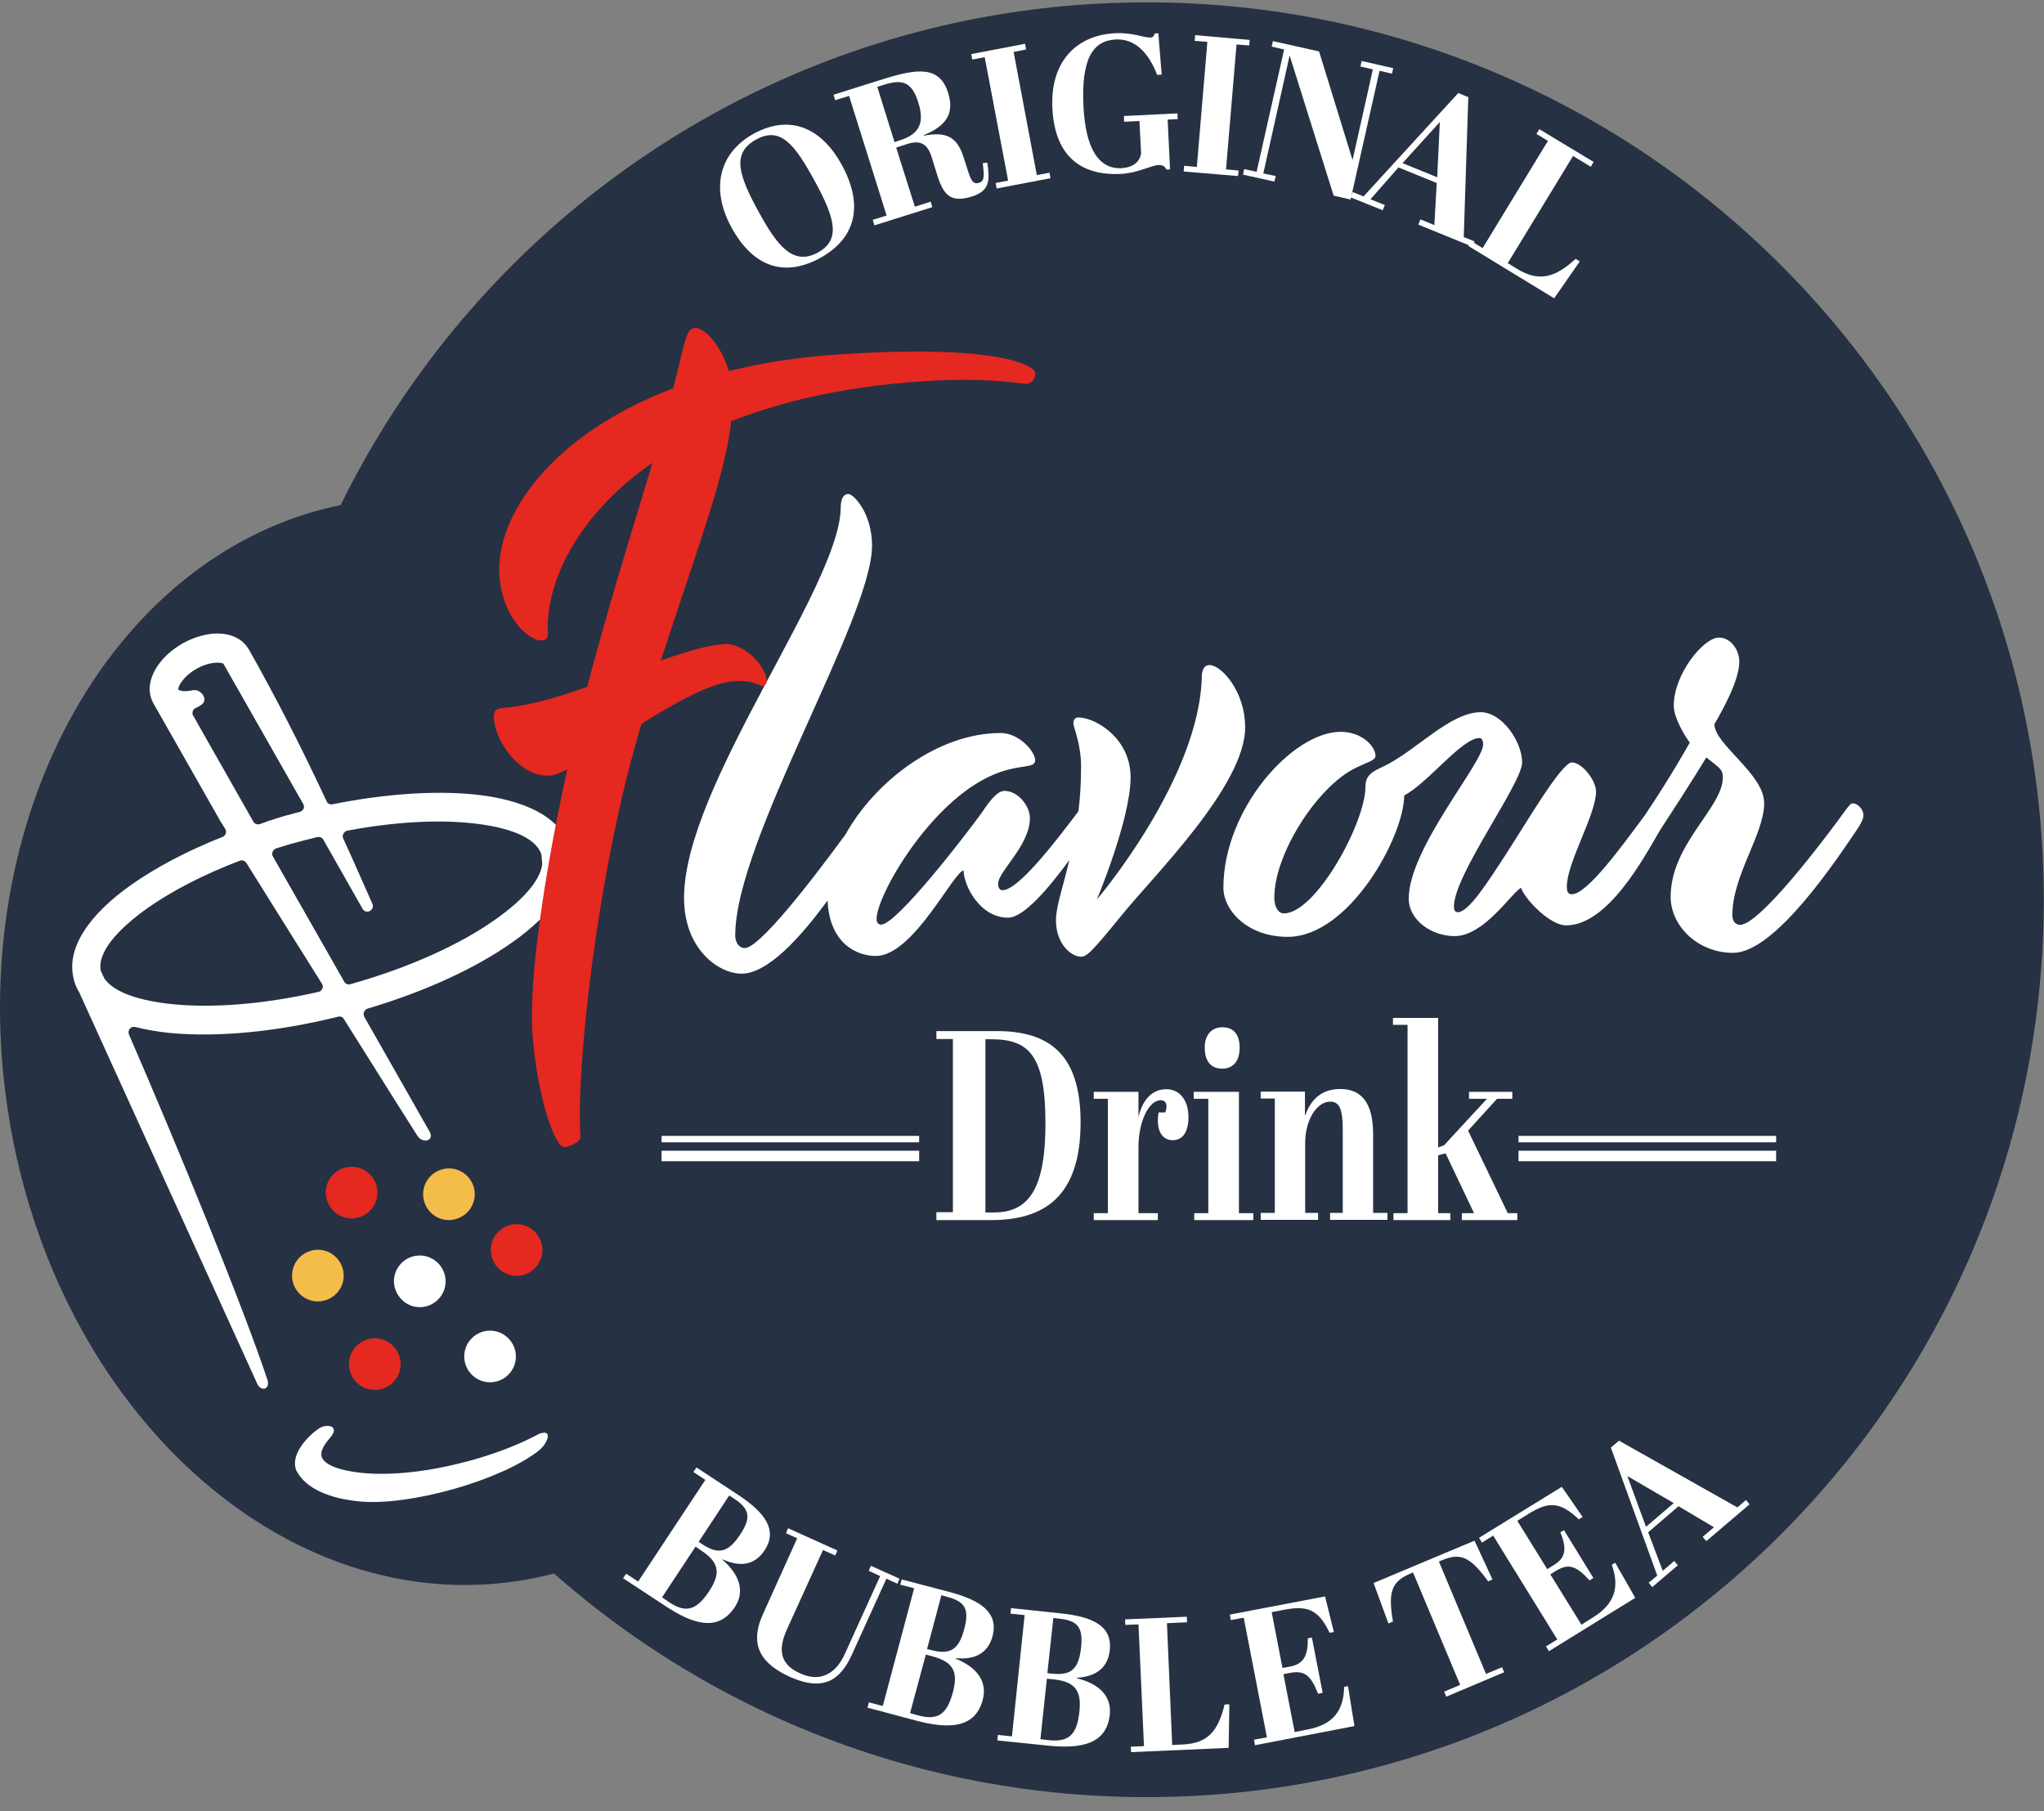 <svg width="123" height="109" viewBox="0 0 123 109" fill="none" xmlns="http://www.w3.org/2000/svg">
<rect x="0" y="0" width="123" height="109" fill="#808080" stroke="none"/>
<g clip-path="url(#clip0_3266_17314)">
<path d="M72.784 40.02C72.554 40.02 72.367 40.179 72.323 40.596C72.251 46.801 66.005 54.129 66.005 54.129C66.005 54.129 68.034 49.306 68.034 46.772C68.034 44.397 65.89 43.173 64.897 43.173C64.71 43.173 64.594 43.288 64.594 43.519C64.594 43.792 65.055 44.742 65.055 46.124C65.055 47.103 64.997 47.996 64.897 48.817C63.63 50.501 61.298 53.567 60.334 53.567C60.176 53.567 60.061 53.452 60.061 53.179C60.061 52.444 61.975 50.875 61.975 49.234C61.975 48.471 61.241 47.593 60.449 47.593C60.032 47.593 59.6 48.126 59.111 48.86C58.031 50.357 53.944 55.64 53.023 55.64C52.864 55.64 52.749 55.525 52.749 55.295C52.749 53.884 55.973 48.241 59.758 46.628C61.37 45.937 62.292 46.283 62.292 45.75C62.292 45.218 61.327 44.109 60.219 44.109C56.462 44.109 52.677 46.988 50.878 50.213C48.618 53.308 45.668 57.051 44.819 57.051C44.517 57.051 44.243 56.778 44.243 56.288C44.243 50.544 52.476 37.199 52.476 32.837C52.476 30.879 51.367 29.727 51.051 29.727C50.749 29.727 50.59 30.03 50.59 30.577C50.518 35.327 41.163 47.291 41.163 54.028C41.163 57.138 43.264 58.592 44.617 58.592C46.172 58.592 48.115 56.49 49.799 54.186C49.914 56.778 51.555 57.526 52.706 57.526C54.966 57.526 57.412 52.387 57.988 52.387C57.988 53.265 58.953 55.223 60.665 55.223C61.63 55.223 63.198 53.323 64.35 51.753C63.961 53.395 63.544 54.561 63.544 55.381C63.544 56.806 64.465 57.569 65.041 57.569C65.386 57.569 65.659 57.339 67.459 55.122C69.33 52.79 74.928 47.305 74.928 43.778C74.928 41.561 73.475 40.02 72.784 40.02Z" fill="white"/>
<path d="M111.486 48.342C111.371 48.342 111.299 48.457 111.14 48.644C109.759 50.559 105.887 55.655 104.707 55.655C104.477 55.655 104.246 55.468 104.246 55.079C104.246 52.66 106.161 50.213 106.161 48.327C106.161 46.571 103.167 44.8 103.167 43.576C103.699 42.655 104.664 40.928 104.664 39.819C104.664 39.085 104.131 38.365 103.44 38.365C102.519 38.365 100.72 40.553 100.72 42.468C100.72 43.159 101.339 44.224 101.684 44.685C101.684 44.685 100.533 46.758 99.036 48.975C99.007 49.018 98.979 49.076 98.935 49.119C97.539 51.005 95.496 53.812 94.589 53.812C94.359 53.812 94.287 53.654 94.287 53.351C94.287 51.897 96.043 49.018 96.043 47.636C96.043 46.945 95.193 45.88 94.589 45.88C93.97 45.88 91.869 49.479 90.674 51.322C89.479 53.164 88.371 54.892 87.724 54.892C87.565 54.892 87.493 54.777 87.493 54.546C87.493 52.632 91.595 47.147 91.595 45.88C91.595 44.613 90.372 42.857 89.105 42.857C87.263 42.857 85.234 45.16 83.276 46.11C82.629 46.412 82.168 46.614 82.168 47.334C82.168 49.522 79.174 54.964 77.26 54.964C76.915 54.964 76.684 54.575 76.684 53.999C76.684 51.394 79.246 47.363 81.549 46.225C82.24 45.88 82.772 45.765 82.772 45.491C82.772 44.915 81.966 44.037 80.671 44.037C77.793 44.037 73.619 48.673 73.619 53.423C73.619 54.762 75.043 56.375 77.49 56.375C81.204 56.375 84.499 50.314 84.499 47.867C85.91 47.132 87.983 44.411 89.019 44.411C89.177 44.411 89.249 44.57 89.249 44.8C89.249 45.909 84.773 51.048 84.773 54.071C84.773 55.381 86.155 56.331 87.536 56.331C89.292 56.331 90.904 53.798 91.523 53.423C91.797 54.158 93.279 55.684 94.243 55.684C96.748 55.684 98.907 51.653 99.914 49.925C101.713 47.19 102.678 45.578 102.678 45.578C103.555 46.269 103.671 46.312 103.671 46.801C103.671 48.601 100.533 50.789 100.533 53.97C100.533 55.698 102.145 57.339 104.289 57.339C106.823 57.339 110.536 51.71 111.831 49.795C112.018 49.493 112.134 49.263 112.134 49.032C112.134 48.759 111.831 48.342 111.486 48.342Z" fill="white"/>
<path d="M55.311 68.352H39.81V68.741H55.311V68.352Z" fill="white"/>
<path d="M106.88 68.352H91.379V68.741H106.88V68.352Z" fill="white"/>
<path d="M55.311 69.245H39.81V69.878H55.311V69.245Z" fill="white"/>
<path d="M106.88 69.245H91.379V69.878H106.88V69.245Z" fill="white"/>
<path d="M45.38 8.032C47.481 6.895 49.396 7.615 50.662 9.933C51.929 12.25 51.598 14.295 49.338 15.533C47.136 16.727 45.294 16.008 44.027 13.704C42.746 11.372 43.25 9.198 45.38 8.032ZM45.51 8.392C43.998 9.213 44.444 10.552 45.682 12.797C46.791 14.827 47.74 15.993 49.209 15.201C50.619 14.438 50.245 13.114 49.021 10.883C47.812 8.666 46.963 7.6 45.51 8.392Z" fill="white"/>
<path d="M53.929 8.882L55.052 12.438L56.002 12.135L56.102 12.466L52.619 13.56L52.519 13.229L53.353 12.97L51.094 5.772L50.259 6.031L50.158 5.7L53.181 4.75C55.21 4.117 56.549 3.958 57.052 5.585C57.484 6.938 56.808 7.629 55.584 8.133L55.599 8.162C56.937 7.917 57.599 8.205 58.002 9.515L58.247 10.278C58.434 10.854 58.549 11.113 58.923 10.998C59.226 10.897 59.24 10.667 59.139 9.817L59.413 9.789C59.557 10.782 59.6 11.473 58.506 11.819C57.311 12.193 56.808 11.847 56.419 10.595L56.059 9.443C55.829 8.709 55.426 8.392 54.591 8.666L53.929 8.882ZM53.828 8.551L54.131 8.45C55.282 8.09 55.671 7.442 55.253 6.146C54.85 4.851 54.217 4.764 53.123 5.124L52.792 5.225L53.828 8.551Z" fill="white"/>
<path d="M61.687 2.634L61.745 2.979L60.996 3.123L62.392 10.537L63.155 10.393L63.213 10.724L59.974 11.343L59.917 11.012L60.665 10.868L59.255 3.44L58.506 3.584L58.449 3.253L61.687 2.634Z" fill="white"/>
<path d="M68.668 9.242L68.567 7.284L67.646 7.327L67.631 6.981L70.855 6.823L70.87 7.168L70.265 7.197L70.409 10.192L70.193 10.206C70.107 10.033 69.992 9.918 69.704 9.933C69.286 9.947 68.452 10.422 67.43 10.465C65.04 10.58 63.472 9.385 63.328 6.521C63.184 3.685 64.796 2.115 67.099 2C68.149 1.943 68.84 2.274 69.229 2.259C69.401 2.245 69.43 2.173 69.488 2.015L69.704 2L69.905 4.491L69.632 4.505C69.114 3.152 68.279 2.317 67.142 2.375C65.775 2.447 65.055 3.512 65.199 6.405C65.328 8.954 66.12 10.192 67.502 10.12C68.221 10.062 68.567 9.745 68.668 9.242Z" fill="white"/>
<path d="M75.202 2.403L75.173 2.735L74.41 2.677L73.777 10.192L74.54 10.264L74.497 10.595L71.23 10.321L71.258 9.976L72.021 10.048L72.654 2.519L71.892 2.461L71.92 2.115L75.202 2.403Z" fill="white"/>
<path d="M81.275 12.006L80.254 11.775L77.605 3.339L76.022 10.436L76.771 10.595L76.684 10.926L74.799 10.508L74.871 10.177L75.619 10.336L77.274 2.979L76.526 2.806L76.598 2.475L79.376 3.094L81.391 9.63L82.614 4.174L81.866 4.001L81.938 3.67L83.837 4.102L83.766 4.433L83.017 4.26L81.275 12.006Z" fill="white"/>
<path d="M86.457 11.012L84.154 10.076L82.47 11.991L83.334 12.337L83.204 12.653L81.275 11.876L81.405 11.559L82.053 11.818L87.752 5.599L88.357 5.844L88.083 14.266L88.731 14.525L88.601 14.842L85.349 13.517L85.478 13.2L86.313 13.546L86.457 11.012ZM84.399 9.817L86.486 10.667L86.644 7.341L84.399 9.817Z" fill="white"/>
<path d="M95.898 9.745L95.725 10.033L94.66 9.385L90.731 15.835L91.293 16.18C92.645 17.001 93.595 16.684 94.819 15.576L95.063 15.734L93.523 17.951L88.356 14.798L88.529 14.511L89.22 14.928L93.149 8.478L92.458 8.061L92.631 7.773L95.898 9.745Z" fill="white"/>
<path d="M59.629 73.42H56.348V72.945H57.341V62.522H56.348V62.047H59.989C63.184 62.047 65.026 63.486 65.026 67.532C65.026 72.124 62.724 73.42 59.629 73.42ZM59.831 72.959C62.004 72.959 62.911 71.375 62.911 67.589C62.911 63.429 61.874 62.536 59.615 62.536H59.298V72.959H59.831Z" fill="white"/>
<path d="M68.509 69V73.002H69.675V73.42H65.818V73.002H66.667V66.121H65.818V65.703H68.509V67.215C68.783 66.063 69.416 65.545 70.179 65.545C70.971 65.545 71.517 66.178 71.517 67.229C71.517 68.151 71.143 68.611 70.582 68.611C70.064 68.611 69.675 68.251 69.675 67.416C69.675 67.272 69.689 67.114 69.718 66.941H70.121C70.179 66.797 70.193 66.682 70.193 66.581C70.193 66.279 70.006 66.207 69.848 66.207C69.114 66.207 68.509 67.532 68.509 69Z" fill="white"/>
<path d="M74.554 65.703V73.002H75.418V73.42H71.863V73.002H72.712V66.121H71.834V65.703H74.554ZM73.561 61.816C74.194 61.816 74.597 62.205 74.597 63.054C74.597 63.774 74.266 64.307 73.547 64.307C72.712 64.307 72.496 63.645 72.496 63.054C72.482 62.407 72.813 61.816 73.561 61.816Z" fill="white"/>
<path d="M78.527 65.703V67.157C78.815 66.351 79.362 65.531 80.657 65.531C81.852 65.531 82.629 66.279 82.629 68.237V72.988H83.492V73.405H80.038V72.988H80.801V67.992C80.801 66.711 80.6 66.293 80.038 66.293C79.261 66.293 78.541 67.359 78.541 68.77V72.988H79.319V73.405H75.864V72.988H76.713V66.106H75.864V65.689H78.527V65.703Z" fill="white"/>
<path d="M87.954 73.002H88.702L86.99 69.403L86.543 69.518V73.002H87.278V73.42H83.852V73.002H84.701V61.672H83.823V61.255H86.543V69.043L86.889 68.928L89.48 66.121H88.4V65.703H91.005V66.121H90.084L88.343 68.035L90.732 73.002H91.307V73.42H87.968V73.002H87.954Z" fill="white"/>
<path fill-rule="evenodd" clip-rule="evenodd" d="M68.97 87.456C69.315 87.456 69.603 87.168 69.603 86.823C69.603 86.477 69.315 86.189 68.97 86.189C68.624 86.189 68.336 86.477 68.336 86.823C68.336 87.168 68.624 87.456 68.97 87.456Z" fill="#263143"/>
<path fill-rule="evenodd" clip-rule="evenodd" d="M71.172 89.817C71.517 89.817 71.805 89.529 71.805 89.183C71.805 88.838 71.517 88.55 71.172 88.55C70.826 88.55 70.539 88.838 70.539 89.183C70.539 89.529 70.826 89.817 71.172 89.817Z" fill="#263143"/>
<path d="M44.43 89.961C46.057 91.041 46.805 92.077 46.014 93.286C45.423 94.179 44.56 94.323 43.48 93.833L43.466 93.848C44.502 94.755 44.848 95.763 44.215 96.713C43.221 98.21 41.71 97.764 39.969 96.597L37.493 94.971L37.68 94.697L38.4 95.172L42.444 89.054L41.725 88.579L41.912 88.305L44.43 89.961ZM39.839 96.122L40.285 96.425C41.322 97.116 41.955 96.842 42.675 95.748C43.351 94.712 43.322 94.049 42.214 93.315L41.854 93.07L39.839 96.122ZM42.041 92.782L42.286 92.941C43.293 93.603 43.869 93.358 44.546 92.336C45.208 91.329 45.121 90.81 44.186 90.191L43.883 89.99L42.041 92.782Z" fill="white"/>
<path d="M50.85 99.505L52.965 94.841L52.275 94.524L52.404 94.222L54.131 94.999L54.002 95.302L53.34 94.999L51.267 99.563C50.562 101.118 49.54 101.809 47.525 100.902C45.87 100.153 45.035 99.045 45.913 97.13L47.971 92.567L47.295 92.264L47.424 91.962L50.389 93.301L50.26 93.603L49.526 93.272L47.367 98.023C46.877 99.102 46.805 100.096 48.129 100.686C49.223 101.204 50.231 100.873 50.85 99.505Z" fill="white"/>
<path d="M57.168 95.806C59.053 96.31 60.089 97.058 59.73 98.455C59.456 99.477 58.679 99.894 57.513 99.779V99.808C58.794 100.341 59.427 101.175 59.139 102.284C58.679 104.012 57.096 104.069 55.066 103.522L52.202 102.759L52.288 102.442L53.123 102.658L55.009 95.575L54.174 95.359L54.26 95.043L57.168 95.806ZM54.764 103.09L55.282 103.234C56.491 103.551 56.995 103.105 57.34 101.838C57.657 100.643 57.412 100.024 56.131 99.678L55.714 99.563L54.764 103.09ZM55.786 99.232L56.074 99.304C57.24 99.606 57.715 99.203 58.031 98.008C58.333 96.842 58.089 96.382 57.009 96.094L56.65 95.993L55.786 99.232Z" fill="white"/>
<path d="M63.846 97.087C65.789 97.288 66.941 97.864 66.782 99.304C66.667 100.355 65.976 100.888 64.796 100.96V100.988C66.135 101.319 66.897 102.054 66.782 103.177C66.595 104.962 65.055 105.264 62.954 105.034L60.018 104.731L60.046 104.4L60.895 104.487L61.658 97.188L60.809 97.101L60.838 96.77L63.846 97.087ZM62.608 104.659L63.141 104.717C64.379 104.847 64.81 104.314 64.954 103.004C65.084 101.78 64.738 101.204 63.429 101.06L62.997 101.017L62.608 104.659ZM63.026 100.686L63.328 100.715C64.522 100.844 64.925 100.355 65.055 99.131C65.185 97.936 64.853 97.519 63.745 97.404L63.386 97.361L63.026 100.686Z" fill="white"/>
<path d="M71.416 97.288L71.431 97.62L70.222 97.677L70.538 105.005L71.172 104.976C72.712 104.904 73.302 104.141 73.691 102.572L73.978 102.557L73.935 105.178L68.063 105.437L68.049 105.106L68.84 105.077L68.509 97.749L67.718 97.778L67.703 97.447L71.416 97.288Z" fill="white"/>
<path d="M79.736 96.065L80.268 98.21L80.009 98.253C79.318 96.799 78.627 96.612 77.26 96.871L76.526 97.015L77.174 100.369L77.649 100.283C78.455 100.125 78.714 99.621 78.699 98.584L78.944 98.541L79.592 101.866L79.318 101.924C78.872 100.801 78.498 100.499 77.606 100.672L77.231 100.744L77.908 104.227L78.699 104.069C80.225 103.781 80.858 102.932 80.887 101.507L81.117 101.463L81.506 103.868L75.519 105.019L75.461 104.688L76.238 104.544L74.842 97.346L74.065 97.49L74.007 97.159L79.736 96.065Z" fill="white"/>
<path d="M89.81 95.043L89.551 95.158C88.429 93.618 87.853 93.43 86.73 93.906L86.586 93.963L89.422 100.729L90.386 100.326L90.516 100.628L87.033 102.097L86.903 101.795L87.867 101.391L85.032 94.625L84.888 94.683C83.766 95.158 83.506 95.748 83.823 97.576L83.55 97.692L82.657 95.259L88.731 92.711L89.81 95.043Z" fill="white"/>
<path d="M93.984 89.471L95.236 91.285L95.006 91.429C93.84 90.306 93.135 90.378 91.955 91.113L91.307 91.516L93.106 94.424L93.524 94.165C94.229 93.733 94.287 93.171 93.898 92.207L94.114 92.077L95.884 94.956L95.654 95.1C94.833 94.208 94.387 94.064 93.61 94.539L93.293 94.74L95.165 97.764L95.855 97.332C97.179 96.511 97.467 95.503 96.992 94.165L97.194 94.035L98.403 96.151L93.207 99.362L93.034 99.074L93.711 98.656L89.854 92.408L89.177 92.826L89.004 92.538L93.984 89.471Z" fill="white"/>
<path d="M101.008 90.637L99.18 92.207L100.058 94.524L100.749 93.934L100.965 94.193L99.425 95.503L99.209 95.244L99.727 94.812L96.935 87.11L97.424 86.693L104.549 90.709L105.067 90.263L105.283 90.522L102.678 92.739L102.462 92.48L103.138 91.904L101.008 90.637ZM99.051 91.876L100.72 90.45L97.928 88.823L99.051 91.876Z" fill="white"/>
<path d="M33.031 62.061C33.06 61.975 33.074 61.888 33.103 61.802C33.118 61.788 33.118 61.773 33.132 61.759C33.132 61.773 33.132 61.629 33.118 61.644C33.103 61.73 33.074 61.975 33.031 62.061Z" fill="white"/>
<path d="M19.128 75.205C18.279 75.205 17.574 75.896 17.574 76.76C17.574 77.609 18.265 78.314 19.128 78.314C19.977 78.314 20.683 77.623 20.683 76.76C20.683 75.896 19.977 75.205 19.128 75.205Z" fill="#F4BC49"/>
<path d="M20.999 82.086C20.999 82.936 21.69 83.641 22.553 83.641C23.403 83.641 24.108 82.95 24.108 82.086C24.108 81.237 23.417 80.531 22.553 80.531C21.704 80.531 20.999 81.237 20.999 82.086Z" fill="#E52820"/>
<path d="M29.491 80.071C28.642 80.071 27.936 80.762 27.936 81.626C27.936 82.475 28.627 83.18 29.491 83.18C30.34 83.18 31.045 82.489 31.045 81.626C31.045 80.776 30.34 80.071 29.491 80.071Z" fill="white"/>
<path d="M28.57 71.865C28.57 71.016 27.879 70.31 27.015 70.31C26.166 70.31 25.461 71.001 25.461 71.865C25.461 72.714 26.152 73.42 27.015 73.42C27.879 73.405 28.57 72.714 28.57 71.865Z" fill="#F4BC49"/>
<path fill-rule="evenodd" clip-rule="evenodd" d="M21.157 73.319C22.007 73.319 22.712 72.628 22.712 71.764C22.712 70.915 22.021 70.209 21.157 70.209C20.308 70.209 19.603 70.9 19.603 71.764C19.617 72.628 20.308 73.319 21.157 73.319Z" fill="#E52820"/>
<path fill-rule="evenodd" clip-rule="evenodd" d="M25.259 78.66C26.109 78.66 26.814 77.969 26.814 77.105C26.814 76.256 26.123 75.55 25.259 75.55C24.41 75.55 23.705 76.241 23.705 77.105C23.72 77.954 24.41 78.66 25.259 78.66Z" fill="white"/>
<path fill-rule="evenodd" clip-rule="evenodd" d="M21.647 90.35C19.79 90.177 18.423 89.558 17.876 88.564C17.876 88.564 17.876 88.55 17.861 88.55C17.386 87.571 18.538 86.405 19.171 85.973C19.646 85.642 20.51 85.786 19.862 86.52C19.689 86.722 19.545 86.909 19.459 87.082C19.344 87.297 19.315 87.485 19.344 87.629C19.488 88.147 20.409 88.492 21.805 88.636C23.46 88.795 25.648 88.593 27.98 87.974H27.994C28.023 87.96 28.051 87.96 28.095 87.945H28.109C29.606 87.542 30.959 87.038 32.096 86.463C32.182 86.419 32.269 86.376 32.34 86.333C32.34 86.333 32.355 86.333 32.355 86.319C33.334 85.887 32.974 86.866 32.412 87.297C30.167 89.068 24.683 90.637 21.647 90.35ZM19.373 59.196C17.689 56.519 16.005 53.812 14.825 51.926C14.738 51.797 14.58 51.739 14.421 51.797C12.234 52.632 10.348 53.611 8.895 54.633C6.966 56 5.872 57.353 6.059 58.39C6.059 58.419 6.074 58.448 6.088 58.462C6.146 58.606 6.218 58.75 6.29 58.894C6.304 58.923 6.318 58.937 6.333 58.952C6.923 59.729 8.405 60.233 10.449 60.434C12.838 60.665 15.89 60.434 19.171 59.686C19.286 59.657 19.358 59.585 19.401 59.484C19.445 59.398 19.43 59.297 19.373 59.196ZM20.913 49.983C23.676 49.464 26.209 49.321 28.253 49.522C30.613 49.752 32.225 50.386 32.571 51.394C32.585 51.422 32.585 51.451 32.585 51.48L32.628 51.955C32.628 51.984 32.628 51.998 32.628 52.027C32.499 52.992 31.462 54.172 29.779 55.352C27.677 56.835 24.626 58.232 21.085 59.225C20.941 59.268 20.783 59.211 20.711 59.067L16.422 51.538C16.365 51.451 16.365 51.35 16.408 51.249C16.451 51.149 16.523 51.091 16.624 51.048C17.113 50.89 17.617 50.746 18.12 50.616H18.135C18.164 50.616 18.192 50.602 18.221 50.587H18.236C18.523 50.515 18.811 50.443 19.099 50.371C19.243 50.343 19.387 50.4 19.459 50.53L21.819 54.69C21.906 54.849 22.093 54.906 22.251 54.82C22.41 54.748 22.482 54.546 22.41 54.388C21.834 53.092 21.258 51.768 20.654 50.458C20.61 50.357 20.61 50.256 20.668 50.17C20.726 50.055 20.812 49.997 20.913 49.983ZM20.006 48.399C23.143 47.766 26.08 47.578 28.426 47.794C31.592 48.097 33.794 49.205 34.283 51.034C34.355 51.336 34.384 51.638 34.37 51.941C34.37 51.955 34.37 51.969 34.37 51.984C34.802 57.353 34.787 62.81 34.787 68.136C34.787 68.021 34.658 68.914 34.125 68.467L32.974 55.626C32.959 55.496 32.887 55.396 32.758 55.338C32.628 55.295 32.499 55.324 32.412 55.41C31.952 55.856 31.405 56.303 30.786 56.734C28.642 58.246 25.619 59.657 22.122 60.693C22.021 60.722 21.949 60.794 21.906 60.895C21.863 60.996 21.877 61.096 21.92 61.183L25.849 68.093C26.166 68.654 25.446 68.827 25.13 68.367C25 68.179 23.014 65.012 20.697 61.327C20.625 61.197 20.481 61.14 20.337 61.183C16.566 62.119 13.011 62.421 10.262 62.162C9.499 62.09 8.78 61.96 8.146 61.802C8.017 61.773 7.902 61.802 7.815 61.903C7.729 62.004 7.715 62.133 7.758 62.248C10.651 68.899 14.623 78.602 16.091 83.022C16.278 83.598 15.717 83.785 15.472 83.252L4.793 59.772C4.793 59.758 4.778 59.743 4.778 59.729C4.62 59.484 4.505 59.211 4.433 58.923V58.908V58.894C3.972 57.08 5.34 55.036 7.93 53.222C9.384 52.2 11.255 51.206 13.4 50.357C13.5 50.314 13.558 50.242 13.587 50.155C13.616 50.055 13.601 49.968 13.558 49.882L13.313 49.493C13.313 49.493 13.313 49.479 13.299 49.479L9.24 42.338C8.88 41.705 8.952 40.956 9.37 40.251C9.686 39.704 10.219 39.171 10.91 38.768C10.91 38.768 10.924 38.768 10.924 38.754C10.953 38.725 10.996 38.711 11.039 38.696C11.039 38.696 11.054 38.696 11.054 38.682C11.745 38.307 12.479 38.12 13.112 38.12C13.918 38.135 14.594 38.437 14.954 39.056L14.969 39.07C16.624 41.993 18.192 45.088 19.646 48.198C19.704 48.356 19.848 48.428 20.006 48.399ZM17.746 48.932L17.789 48.917C17.876 48.903 17.948 48.874 18.034 48.86C18.135 48.831 18.221 48.759 18.264 48.673C18.308 48.572 18.293 48.471 18.25 48.385L13.457 39.963C13.428 39.905 13.284 39.877 13.083 39.877C12.723 39.877 12.263 39.992 11.816 40.251C11.37 40.51 11.039 40.827 10.852 41.143C10.751 41.316 10.708 41.46 10.737 41.503C10.751 41.518 10.795 41.532 10.867 41.561C11.039 41.604 11.27 41.604 11.529 41.547C11.615 41.532 11.716 41.518 11.802 41.532C11.816 41.532 11.831 41.532 11.845 41.547C12.176 41.633 12.45 42.05 12.205 42.338C12.119 42.425 11.975 42.511 11.788 42.597C11.701 42.641 11.629 42.698 11.601 42.799C11.572 42.9 11.572 42.986 11.629 43.072L15.242 49.436C15.314 49.58 15.487 49.637 15.63 49.594C16.307 49.335 17.012 49.119 17.746 48.932Z" fill="white"/>
<path d="M62.306 22.443C62.32 22.731 62.104 23.062 61.816 23.091C61.413 23.119 59.514 22.673 55.498 22.947C37.766 24.142 32.657 33.528 32.974 38.106C32.988 38.351 32.873 38.523 32.599 38.538C31.865 38.581 30.239 37.228 30.052 34.636C29.721 29.698 36.212 22.299 50.389 21.334C60.205 20.672 62.291 22.04 62.306 22.443ZM46.129 40.913C46.143 41.158 46.042 41.287 45.913 41.287C45.682 41.302 45.409 40.899 44.114 40.999C42.775 41.1 40.645 42.266 38.601 43.562C35.953 52.3 34.643 64.379 34.931 68.395C34.96 68.755 34.197 69.014 33.967 69.029C33.377 69.072 32.312 65.934 32.038 62.162C31.822 59.11 32.7 52.79 34.139 46.297C33.679 46.513 33.333 46.657 33.132 46.672C31.275 46.801 29.822 44.627 29.721 43.245C29.692 42.77 29.836 42.641 30.268 42.597C31.678 42.497 33.463 42.007 35.32 41.331C35.32 41.331 35.363 41.331 35.348 41.273C37.838 31.944 39.479 27.856 41.019 21.306C41.292 20.197 41.422 19.765 41.811 19.736C42.602 19.679 43.926 21.565 44.042 23.307C44.301 26.963 42.617 30.994 39.767 39.747C41.278 39.214 42.631 38.811 43.567 38.754C44.732 38.667 46.056 40.021 46.129 40.913Z" fill="#E52820"/>
<path d="M31.088 73.664C30.239 73.664 29.534 74.355 29.534 75.219C29.534 76.069 30.224 76.774 31.088 76.774C31.937 76.774 32.642 76.083 32.642 75.219C32.628 74.355 31.937 73.664 31.088 73.664Z" fill="#E52820"/>
<path d="M68.999 108.143C98.815 108.143 122.986 83.967 122.986 54.143C122.986 24.32 98.815 0.143 68.999 0.143C39.182 0.143 15.012 24.32 15.012 54.143C15.012 83.967 39.182 108.143 68.999 108.143Z" fill="#263143"/>
<path d="M30.891 95.176C45.244 93.184 54.861 77.014 52.37 59.059C49.88 41.103 36.226 28.162 21.873 30.153C7.52 32.145 -2.097 48.315 0.393 66.271C2.883 84.226 16.537 97.168 30.891 95.176Z" fill="#263143"/>
<path d="M72.784 40.02C72.554 40.02 72.367 40.179 72.323 40.596C72.251 46.801 66.005 54.129 66.005 54.129C66.005 54.129 68.034 49.306 68.034 46.772C68.034 44.397 65.89 43.173 64.897 43.173C64.71 43.173 64.594 43.288 64.594 43.519C64.594 43.792 65.055 44.742 65.055 46.124C65.055 47.103 64.997 47.996 64.897 48.817C63.63 50.501 61.298 53.567 60.334 53.567C60.176 53.567 60.061 53.452 60.061 53.179C60.061 52.444 61.975 50.875 61.975 49.234C61.975 48.471 61.241 47.593 60.449 47.593C60.032 47.593 59.6 48.126 59.111 48.86C58.031 50.357 53.944 55.64 53.023 55.64C52.864 55.64 52.749 55.525 52.749 55.295C52.749 53.884 55.973 48.241 59.758 46.628C61.37 45.937 62.292 46.283 62.292 45.75C62.292 45.218 61.327 44.109 60.219 44.109C56.462 44.109 52.677 46.988 50.878 50.213C48.618 53.308 45.668 57.051 44.819 57.051C44.517 57.051 44.243 56.778 44.243 56.288C44.243 50.544 52.476 37.199 52.476 32.837C52.476 30.879 51.367 29.727 51.051 29.727C50.749 29.727 50.59 30.03 50.59 30.577C50.518 35.327 41.163 47.291 41.163 54.028C41.163 57.138 43.264 58.592 44.617 58.592C46.172 58.592 48.115 56.49 49.799 54.186C49.914 56.778 51.555 57.526 52.706 57.526C54.966 57.526 57.412 52.387 57.988 52.387C57.988 53.265 58.953 55.223 60.665 55.223C61.63 55.223 63.198 53.323 64.35 51.753C63.961 53.395 63.544 54.561 63.544 55.381C63.544 56.806 64.465 57.569 65.041 57.569C65.386 57.569 65.659 57.339 67.459 55.122C69.33 52.79 74.928 47.305 74.928 43.778C74.928 41.561 73.475 40.02 72.784 40.02Z" fill="white"/>
<path d="M111.486 48.342C111.371 48.342 111.299 48.457 111.14 48.644C109.759 50.559 105.887 55.655 104.707 55.655C104.477 55.655 104.246 55.468 104.246 55.079C104.246 52.66 106.161 50.213 106.161 48.327C106.161 46.571 103.167 44.8 103.167 43.576C103.699 42.655 104.664 40.928 104.664 39.819C104.664 39.085 104.131 38.365 103.44 38.365C102.519 38.365 100.72 40.553 100.72 42.468C100.72 43.159 101.339 44.224 101.684 44.685C101.684 44.685 100.533 46.758 99.036 48.975C99.007 49.018 98.979 49.076 98.935 49.119C97.539 51.005 95.496 53.812 94.589 53.812C94.359 53.812 94.287 53.654 94.287 53.351C94.287 51.897 96.043 49.018 96.043 47.636C96.043 46.945 95.193 45.88 94.589 45.88C93.97 45.88 91.869 49.479 90.674 51.322C89.479 53.164 88.371 54.892 87.724 54.892C87.565 54.892 87.493 54.777 87.493 54.546C87.493 52.632 91.595 47.147 91.595 45.88C91.595 44.613 90.372 42.857 89.105 42.857C87.263 42.857 85.234 45.16 83.276 46.11C82.629 46.412 82.168 46.614 82.168 47.334C82.168 49.522 79.174 54.964 77.26 54.964C76.915 54.964 76.684 54.575 76.684 53.999C76.684 51.394 79.246 47.363 81.549 46.225C82.24 45.88 82.772 45.765 82.772 45.491C82.772 44.915 81.966 44.037 80.671 44.037C77.793 44.037 73.619 48.673 73.619 53.423C73.619 54.762 75.043 56.375 77.49 56.375C81.204 56.375 84.499 50.314 84.499 47.867C85.91 47.132 87.983 44.411 89.019 44.411C89.177 44.411 89.249 44.57 89.249 44.8C89.249 45.909 84.773 51.048 84.773 54.071C84.773 55.381 86.155 56.331 87.536 56.331C89.292 56.331 90.904 53.798 91.523 53.423C91.797 54.158 93.279 55.684 94.243 55.684C96.748 55.684 98.907 51.653 99.914 49.925C101.713 47.19 102.678 45.578 102.678 45.578C103.555 46.269 103.671 46.312 103.671 46.801C103.671 48.601 100.533 50.789 100.533 53.97C100.533 55.698 102.145 57.339 104.289 57.339C106.823 57.339 110.536 51.71 111.831 49.795C112.018 49.493 112.134 49.263 112.134 49.032C112.134 48.759 111.831 48.342 111.486 48.342Z" fill="white"/>
<path d="M55.311 68.352H39.81V68.741H55.311V68.352Z" fill="white"/>
<path d="M106.88 68.352H91.379V68.741H106.88V68.352Z" fill="white"/>
<path d="M55.311 69.245H39.81V69.878H55.311V69.245Z" fill="white"/>
<path d="M106.88 69.245H91.379V69.878H106.88V69.245Z" fill="white"/>
<path d="M45.38 8.032C47.481 6.895 49.396 7.615 50.662 9.933C51.929 12.25 51.598 14.295 49.338 15.533C47.136 16.727 45.294 16.008 44.027 13.704C42.746 11.372 43.25 9.198 45.38 8.032ZM45.51 8.392C43.998 9.213 44.444 10.552 45.682 12.797C46.791 14.827 47.74 15.993 49.209 15.201C50.619 14.438 50.245 13.114 49.021 10.883C47.812 8.666 46.963 7.6 45.51 8.392Z" fill="white"/>
<path d="M53.929 8.882L55.052 12.438L56.002 12.135L56.102 12.466L52.619 13.56L52.519 13.229L53.353 12.97L51.094 5.772L50.259 6.031L50.158 5.7L53.181 4.75C55.21 4.117 56.549 3.958 57.052 5.585C57.484 6.938 56.808 7.629 55.584 8.133L55.599 8.162C56.937 7.917 57.599 8.205 58.002 9.515L58.247 10.278C58.434 10.854 58.549 11.113 58.923 10.998C59.226 10.897 59.24 10.667 59.139 9.817L59.413 9.789C59.557 10.782 59.6 11.473 58.506 11.819C57.311 12.193 56.808 11.847 56.419 10.595L56.059 9.443C55.829 8.709 55.426 8.392 54.591 8.666L53.929 8.882ZM53.828 8.551L54.131 8.45C55.282 8.09 55.671 7.442 55.253 6.146C54.85 4.851 54.217 4.764 53.123 5.124L52.792 5.225L53.828 8.551Z" fill="white"/>
<path d="M61.687 2.634L61.745 2.979L60.996 3.123L62.392 10.537L63.155 10.393L63.213 10.724L59.974 11.343L59.917 11.012L60.665 10.868L59.255 3.44L58.506 3.584L58.449 3.253L61.687 2.634Z" fill="white"/>
<path d="M68.668 9.242L68.567 7.284L67.646 7.327L67.631 6.981L70.855 6.823L70.87 7.168L70.265 7.197L70.409 10.192L70.193 10.206C70.107 10.033 69.992 9.918 69.704 9.933C69.286 9.947 68.452 10.422 67.43 10.465C65.04 10.58 63.472 9.385 63.328 6.521C63.184 3.685 64.796 2.115 67.099 2C68.149 1.943 68.84 2.274 69.229 2.259C69.401 2.245 69.43 2.173 69.488 2.015L69.704 2L69.905 4.491L69.632 4.505C69.114 3.152 68.279 2.317 67.142 2.375C65.775 2.447 65.055 3.512 65.199 6.405C65.328 8.954 66.12 10.192 67.502 10.12C68.221 10.062 68.567 9.745 68.668 9.242Z" fill="white"/>
<path d="M75.202 2.403L75.173 2.735L74.41 2.677L73.777 10.192L74.54 10.264L74.497 10.595L71.23 10.321L71.258 9.976L72.021 10.048L72.654 2.519L71.892 2.461L71.92 2.115L75.202 2.403Z" fill="white"/>
<path d="M81.275 12.006L80.254 11.775L77.605 3.339L76.022 10.436L76.771 10.595L76.684 10.926L74.799 10.508L74.871 10.177L75.619 10.336L77.274 2.979L76.526 2.806L76.598 2.475L79.376 3.094L81.391 9.63L82.614 4.174L81.866 4.001L81.938 3.67L83.837 4.102L83.766 4.433L83.017 4.26L81.275 12.006Z" fill="white"/>
<path d="M86.457 11.012L84.154 10.076L82.47 11.991L83.334 12.337L83.204 12.653L81.275 11.876L81.405 11.559L82.053 11.818L87.752 5.599L88.357 5.844L88.083 14.266L88.731 14.525L88.601 14.842L85.349 13.517L85.478 13.2L86.313 13.546L86.457 11.012ZM84.399 9.817L86.486 10.667L86.644 7.341L84.399 9.817Z" fill="white"/>
<path d="M95.898 9.745L95.725 10.033L94.66 9.385L90.731 15.835L91.293 16.18C92.645 17.001 93.595 16.684 94.819 15.576L95.063 15.734L93.523 17.951L88.356 14.798L88.529 14.511L89.22 14.928L93.149 8.478L92.458 8.061L92.631 7.773L95.898 9.745Z" fill="white"/>
<path d="M59.629 73.42H56.348V72.945H57.341V62.522H56.348V62.047H59.989C63.184 62.047 65.026 63.486 65.026 67.532C65.026 72.124 62.724 73.42 59.629 73.42ZM59.831 72.959C62.004 72.959 62.911 71.375 62.911 67.589C62.911 63.429 61.874 62.536 59.615 62.536H59.298V72.959H59.831Z" fill="white"/>
<path d="M68.509 69V73.002H69.675V73.42H65.818V73.002H66.667V66.121H65.818V65.703H68.509V67.215C68.783 66.063 69.416 65.545 70.179 65.545C70.971 65.545 71.517 66.178 71.517 67.229C71.517 68.151 71.143 68.611 70.582 68.611C70.064 68.611 69.675 68.251 69.675 67.416C69.675 67.272 69.689 67.114 69.718 66.941H70.121C70.179 66.797 70.193 66.682 70.193 66.581C70.193 66.279 70.006 66.207 69.848 66.207C69.114 66.207 68.509 67.532 68.509 69Z" fill="white"/>
<path d="M74.554 65.703V73.002H75.418V73.42H71.863V73.002H72.712V66.121H71.834V65.703H74.554ZM73.561 61.816C74.194 61.816 74.597 62.205 74.597 63.054C74.597 63.774 74.266 64.307 73.547 64.307C72.712 64.307 72.496 63.645 72.496 63.054C72.482 62.407 72.813 61.816 73.561 61.816Z" fill="white"/>
<path d="M78.527 65.703V67.157C78.815 66.351 79.362 65.531 80.657 65.531C81.852 65.531 82.629 66.279 82.629 68.237V72.988H83.492V73.405H80.038V72.988H80.801V67.992C80.801 66.711 80.6 66.293 80.038 66.293C79.261 66.293 78.541 67.359 78.541 68.77V72.988H79.319V73.405H75.864V72.988H76.713V66.106H75.864V65.689H78.527V65.703Z" fill="white"/>
<path d="M87.954 73.002H88.702L86.99 69.403L86.543 69.518V73.002H87.278V73.42H83.852V73.002H84.701V61.672H83.823V61.255H86.543V69.043L86.889 68.928L89.48 66.121H88.4V65.703H91.005V66.121H90.084L88.343 68.035L90.732 73.002H91.307V73.42H87.968V73.002H87.954Z" fill="white"/>
<path fill-rule="evenodd" clip-rule="evenodd" d="M68.97 87.456C69.315 87.456 69.603 87.168 69.603 86.823C69.603 86.477 69.315 86.189 68.97 86.189C68.624 86.189 68.336 86.477 68.336 86.823C68.336 87.168 68.624 87.456 68.97 87.456Z" fill="#263143"/>
<path fill-rule="evenodd" clip-rule="evenodd" d="M71.172 89.817C71.517 89.817 71.805 89.529 71.805 89.183C71.805 88.838 71.517 88.55 71.172 88.55C70.826 88.55 70.539 88.838 70.539 89.183C70.539 89.529 70.826 89.817 71.172 89.817Z" fill="#263143"/>
<path d="M44.43 89.961C46.057 91.041 46.805 92.077 46.014 93.286C45.423 94.179 44.56 94.323 43.48 93.833L43.466 93.848C44.502 94.755 44.848 95.763 44.215 96.713C43.221 98.21 41.71 97.764 39.969 96.597L37.493 94.971L37.68 94.697L38.4 95.172L42.444 89.054L41.725 88.579L41.912 88.305L44.43 89.961ZM39.839 96.122L40.285 96.425C41.322 97.116 41.955 96.842 42.675 95.748C43.351 94.712 43.322 94.049 42.214 93.315L41.854 93.07L39.839 96.122ZM42.041 92.782L42.286 92.941C43.293 93.603 43.869 93.358 44.546 92.336C45.208 91.329 45.121 90.81 44.186 90.191L43.883 89.99L42.041 92.782Z" fill="white"/>
<path d="M50.85 99.505L52.965 94.841L52.275 94.524L52.404 94.222L54.131 94.999L54.002 95.302L53.34 94.999L51.267 99.563C50.562 101.118 49.54 101.809 47.525 100.902C45.87 100.153 45.035 99.045 45.913 97.13L47.971 92.567L47.295 92.264L47.424 91.962L50.389 93.301L50.26 93.603L49.526 93.272L47.367 98.023C46.877 99.102 46.805 100.096 48.129 100.686C49.223 101.204 50.231 100.873 50.85 99.505Z" fill="white"/>
<path d="M57.168 95.806C59.053 96.31 60.089 97.058 59.73 98.455C59.456 99.477 58.679 99.894 57.513 99.779V99.808C58.794 100.341 59.427 101.175 59.139 102.284C58.679 104.012 57.096 104.069 55.066 103.522L52.202 102.759L52.288 102.442L53.123 102.658L55.009 95.575L54.174 95.359L54.26 95.043L57.168 95.806ZM54.764 103.09L55.282 103.234C56.491 103.551 56.995 103.105 57.34 101.838C57.657 100.643 57.412 100.024 56.131 99.678L55.714 99.563L54.764 103.09ZM55.786 99.232L56.074 99.304C57.24 99.606 57.715 99.203 58.031 98.008C58.333 96.842 58.089 96.382 57.009 96.094L56.65 95.993L55.786 99.232Z" fill="white"/>
<path d="M63.846 97.087C65.789 97.288 66.941 97.864 66.782 99.304C66.667 100.355 65.976 100.888 64.796 100.96V100.988C66.135 101.319 66.897 102.054 66.782 103.177C66.595 104.962 65.055 105.264 62.954 105.034L60.018 104.731L60.046 104.4L60.895 104.487L61.658 97.188L60.809 97.101L60.838 96.77L63.846 97.087ZM62.608 104.659L63.141 104.717C64.379 104.847 64.81 104.314 64.954 103.004C65.084 101.78 64.738 101.204 63.429 101.06L62.997 101.017L62.608 104.659ZM63.026 100.686L63.328 100.715C64.522 100.844 64.925 100.355 65.055 99.131C65.185 97.936 64.853 97.519 63.745 97.404L63.386 97.361L63.026 100.686Z" fill="white"/>
<path d="M71.416 97.288L71.431 97.62L70.222 97.677L70.538 105.005L71.172 104.976C72.712 104.904 73.302 104.141 73.691 102.572L73.978 102.557L73.935 105.178L68.063 105.437L68.049 105.106L68.84 105.077L68.509 97.749L67.718 97.778L67.703 97.447L71.416 97.288Z" fill="white"/>
<path d="M79.736 96.065L80.268 98.21L80.009 98.253C79.318 96.799 78.627 96.612 77.26 96.871L76.526 97.015L77.174 100.369L77.649 100.283C78.455 100.125 78.714 99.621 78.699 98.584L78.944 98.541L79.592 101.866L79.318 101.924C78.872 100.801 78.498 100.499 77.606 100.672L77.231 100.744L77.908 104.227L78.699 104.069C80.225 103.781 80.858 102.932 80.887 101.507L81.117 101.463L81.506 103.868L75.519 105.019L75.461 104.688L76.238 104.544L74.842 97.346L74.065 97.49L74.007 97.159L79.736 96.065Z" fill="white"/>
<path d="M89.81 95.043L89.551 95.158C88.429 93.618 87.853 93.43 86.73 93.906L86.586 93.963L89.422 100.729L90.386 100.326L90.516 100.628L87.033 102.097L86.903 101.795L87.867 101.391L85.032 94.625L84.888 94.683C83.766 95.158 83.506 95.748 83.823 97.576L83.55 97.692L82.657 95.259L88.731 92.711L89.81 95.043Z" fill="white"/>
<path d="M93.984 89.471L95.236 91.285L95.006 91.429C93.84 90.306 93.135 90.378 91.955 91.113L91.307 91.516L93.106 94.424L93.524 94.165C94.229 93.733 94.287 93.171 93.898 92.207L94.114 92.077L95.884 94.956L95.654 95.1C94.833 94.208 94.387 94.064 93.61 94.539L93.293 94.74L95.165 97.764L95.855 97.332C97.179 96.511 97.467 95.503 96.992 94.165L97.194 94.035L98.403 96.151L93.207 99.362L93.034 99.074L93.711 98.656L89.854 92.408L89.177 92.826L89.004 92.538L93.984 89.471Z" fill="white"/>
<path d="M101.008 90.637L99.18 92.207L100.058 94.524L100.749 93.934L100.965 94.193L99.425 95.503L99.209 95.244L99.727 94.812L96.935 87.11L97.424 86.693L104.549 90.709L105.067 90.263L105.283 90.522L102.678 92.739L102.462 92.48L103.138 91.904L101.008 90.637ZM99.051 91.876L100.72 90.45L97.928 88.823L99.051 91.876Z" fill="white"/>
<path d="M33.031 62.061C33.06 61.975 33.074 61.888 33.103 61.802C33.118 61.788 33.118 61.773 33.132 61.759C33.132 61.773 33.132 61.629 33.118 61.644C33.103 61.73 33.074 61.975 33.031 62.061Z" fill="white"/>
<path d="M19.128 75.205C18.279 75.205 17.574 75.896 17.574 76.76C17.574 77.609 18.265 78.314 19.128 78.314C19.977 78.314 20.683 77.623 20.683 76.76C20.683 75.896 19.977 75.205 19.128 75.205Z" fill="#F4BC49"/>
<path d="M20.999 82.086C20.999 82.936 21.69 83.641 22.553 83.641C23.403 83.641 24.108 82.95 24.108 82.086C24.108 81.237 23.417 80.531 22.553 80.531C21.704 80.531 20.999 81.237 20.999 82.086Z" fill="#E52820"/>
<path d="M29.491 80.071C28.642 80.071 27.936 80.762 27.936 81.626C27.936 82.475 28.627 83.18 29.491 83.18C30.34 83.18 31.045 82.489 31.045 81.626C31.045 80.776 30.34 80.071 29.491 80.071Z" fill="white"/>
<path d="M28.57 71.865C28.57 71.016 27.879 70.31 27.015 70.31C26.166 70.31 25.461 71.001 25.461 71.865C25.461 72.714 26.152 73.42 27.015 73.42C27.879 73.405 28.57 72.714 28.57 71.865Z" fill="#F4BC49"/>
<path fill-rule="evenodd" clip-rule="evenodd" d="M21.157 73.319C22.007 73.319 22.712 72.628 22.712 71.764C22.712 70.915 22.021 70.209 21.157 70.209C20.308 70.209 19.603 70.9 19.603 71.764C19.617 72.628 20.308 73.319 21.157 73.319Z" fill="#E52820"/>
<path fill-rule="evenodd" clip-rule="evenodd" d="M25.259 78.66C26.109 78.66 26.814 77.969 26.814 77.105C26.814 76.256 26.123 75.55 25.259 75.55C24.41 75.55 23.705 76.241 23.705 77.105C23.72 77.954 24.41 78.66 25.259 78.66Z" fill="white"/>
<path fill-rule="evenodd" clip-rule="evenodd" d="M21.647 90.35C19.79 90.177 18.423 89.558 17.876 88.564C17.876 88.564 17.876 88.55 17.861 88.55C17.386 87.571 18.538 86.405 19.171 85.973C19.646 85.642 20.51 85.786 19.862 86.52C19.689 86.722 19.545 86.909 19.459 87.082C19.344 87.297 19.315 87.485 19.344 87.629C19.488 88.147 20.409 88.492 21.805 88.636C23.46 88.795 25.648 88.593 27.98 87.974H27.994C28.023 87.96 28.051 87.96 28.095 87.945H28.109C29.606 87.542 30.959 87.038 32.096 86.463C32.182 86.419 32.269 86.376 32.34 86.333C32.34 86.333 32.355 86.333 32.355 86.319C33.334 85.887 32.974 86.866 32.412 87.297C30.167 89.068 24.683 90.637 21.647 90.35ZM19.373 59.196C17.689 56.519 16.005 53.812 14.825 51.926C14.738 51.797 14.58 51.739 14.421 51.797C12.234 52.632 10.348 53.611 8.895 54.633C6.966 56 5.872 57.353 6.059 58.39C6.059 58.419 6.074 58.448 6.088 58.462C6.146 58.606 6.218 58.75 6.29 58.894C6.304 58.923 6.318 58.937 6.333 58.952C6.923 59.729 8.405 60.233 10.449 60.434C12.838 60.665 15.89 60.434 19.171 59.686C19.286 59.657 19.358 59.585 19.401 59.484C19.445 59.398 19.43 59.297 19.373 59.196ZM20.913 49.983C23.676 49.464 26.209 49.321 28.253 49.522C30.613 49.752 32.225 50.386 32.571 51.394C32.585 51.422 32.585 51.451 32.585 51.48L32.628 51.955C32.628 51.984 32.628 51.998 32.628 52.027C32.499 52.992 31.462 54.172 29.779 55.352C27.677 56.835 24.626 58.232 21.085 59.225C20.941 59.268 20.783 59.211 20.711 59.067L16.422 51.538C16.365 51.451 16.365 51.35 16.408 51.249C16.451 51.149 16.523 51.091 16.624 51.048C17.113 50.89 17.617 50.746 18.12 50.616H18.135C18.164 50.616 18.192 50.602 18.221 50.587H18.236C18.523 50.515 18.811 50.443 19.099 50.371C19.243 50.343 19.387 50.4 19.459 50.53L21.819 54.69C21.906 54.849 22.093 54.906 22.251 54.82C22.41 54.748 22.482 54.546 22.41 54.388C21.834 53.092 21.258 51.768 20.654 50.458C20.61 50.357 20.61 50.256 20.668 50.17C20.726 50.055 20.812 49.997 20.913 49.983ZM20.006 48.399C23.143 47.766 26.08 47.578 28.426 47.794C31.592 48.097 33.794 49.205 34.283 51.034C34.355 51.336 34.384 51.638 34.37 51.941C34.37 51.955 34.37 51.969 34.37 51.984C34.802 57.353 34.787 62.81 34.787 68.136C34.787 68.021 34.658 68.914 34.125 68.467L32.974 55.626C32.959 55.496 32.887 55.396 32.758 55.338C32.628 55.295 32.499 55.324 32.412 55.41C31.952 55.856 31.405 56.303 30.786 56.734C28.642 58.246 25.619 59.657 22.122 60.693C22.021 60.722 21.949 60.794 21.906 60.895C21.863 60.996 21.877 61.096 21.92 61.183L25.849 68.093C26.166 68.654 25.446 68.827 25.13 68.367C25 68.179 23.014 65.012 20.697 61.327C20.625 61.197 20.481 61.14 20.337 61.183C16.566 62.119 13.011 62.421 10.262 62.162C9.499 62.09 8.78 61.96 8.146 61.802C8.017 61.773 7.902 61.802 7.815 61.903C7.729 62.004 7.715 62.133 7.758 62.248C10.651 68.899 14.623 78.602 16.091 83.022C16.278 83.598 15.717 83.785 15.472 83.252L4.793 59.772C4.793 59.758 4.778 59.743 4.778 59.729C4.62 59.484 4.505 59.211 4.433 58.923V58.908V58.894C3.972 57.08 5.34 55.036 7.93 53.222C9.384 52.2 11.255 51.206 13.4 50.357C13.5 50.314 13.558 50.242 13.587 50.155C13.616 50.055 13.601 49.968 13.558 49.882L13.313 49.493C13.313 49.493 13.313 49.479 13.299 49.479L9.24 42.338C8.88 41.705 8.952 40.956 9.37 40.251C9.686 39.704 10.219 39.171 10.91 38.768C10.91 38.768 10.924 38.768 10.924 38.754C10.953 38.725 10.996 38.711 11.039 38.696C11.039 38.696 11.054 38.696 11.054 38.682C11.745 38.307 12.479 38.12 13.112 38.12C13.918 38.135 14.594 38.437 14.954 39.056L14.969 39.07C16.624 41.993 18.192 45.088 19.646 48.198C19.704 48.356 19.848 48.428 20.006 48.399ZM17.746 48.932L17.789 48.917C17.876 48.903 17.948 48.874 18.034 48.86C18.135 48.831 18.221 48.759 18.264 48.673C18.308 48.572 18.293 48.471 18.25 48.385L13.457 39.963C13.428 39.905 13.284 39.877 13.083 39.877C12.723 39.877 12.263 39.992 11.816 40.251C11.37 40.51 11.039 40.827 10.852 41.143C10.751 41.316 10.708 41.46 10.737 41.503C10.751 41.518 10.795 41.532 10.867 41.561C11.039 41.604 11.27 41.604 11.529 41.547C11.615 41.532 11.716 41.518 11.802 41.532C11.816 41.532 11.831 41.532 11.845 41.547C12.176 41.633 12.45 42.05 12.205 42.338C12.119 42.425 11.975 42.511 11.788 42.597C11.701 42.641 11.629 42.698 11.601 42.799C11.572 42.9 11.572 42.986 11.629 43.072L15.242 49.436C15.314 49.58 15.487 49.637 15.63 49.594C16.307 49.335 17.012 49.119 17.746 48.932Z" fill="white"/>
<path d="M62.306 22.443C62.32 22.731 62.104 23.062 61.816 23.091C61.413 23.119 59.514 22.673 55.498 22.947C37.766 24.142 32.657 33.528 32.974 38.106C32.988 38.351 32.873 38.523 32.599 38.538C31.865 38.581 30.239 37.228 30.052 34.636C29.721 29.698 36.212 22.299 50.389 21.334C60.205 20.672 62.291 22.04 62.306 22.443ZM46.129 40.913C46.143 41.158 46.042 41.287 45.913 41.287C45.682 41.302 45.409 40.899 44.114 40.999C42.775 41.1 40.645 42.266 38.601 43.562C35.953 52.3 34.643 64.379 34.931 68.395C34.96 68.755 34.197 69.014 33.967 69.029C33.377 69.072 32.312 65.934 32.038 62.162C31.822 59.11 32.7 52.79 34.139 46.297C33.679 46.513 33.333 46.657 33.132 46.672C31.275 46.801 29.822 44.627 29.721 43.245C29.692 42.77 29.836 42.641 30.268 42.597C31.678 42.497 33.463 42.007 35.32 41.331C35.32 41.331 35.363 41.331 35.348 41.273C37.838 31.944 39.479 27.856 41.019 21.306C41.292 20.197 41.422 19.765 41.811 19.736C42.602 19.679 43.926 21.565 44.042 23.307C44.301 26.963 42.617 30.994 39.767 39.747C41.278 39.214 42.631 38.811 43.567 38.754C44.732 38.667 46.056 40.021 46.129 40.913Z" fill="#E52820"/>
<path d="M31.088 73.664C30.239 73.664 29.534 74.355 29.534 75.219C29.534 76.069 30.224 76.774 31.088 76.774C31.937 76.774 32.642 76.083 32.642 75.219C32.628 74.355 31.937 73.664 31.088 73.664Z" fill="#E52820"/>
</g>
<defs>
<clipPath id="clip0_3266_17314">
<rect width="123" height="108" fill="white" transform="translate(0 0.143)"/>
</clipPath>
</defs>
</svg>
